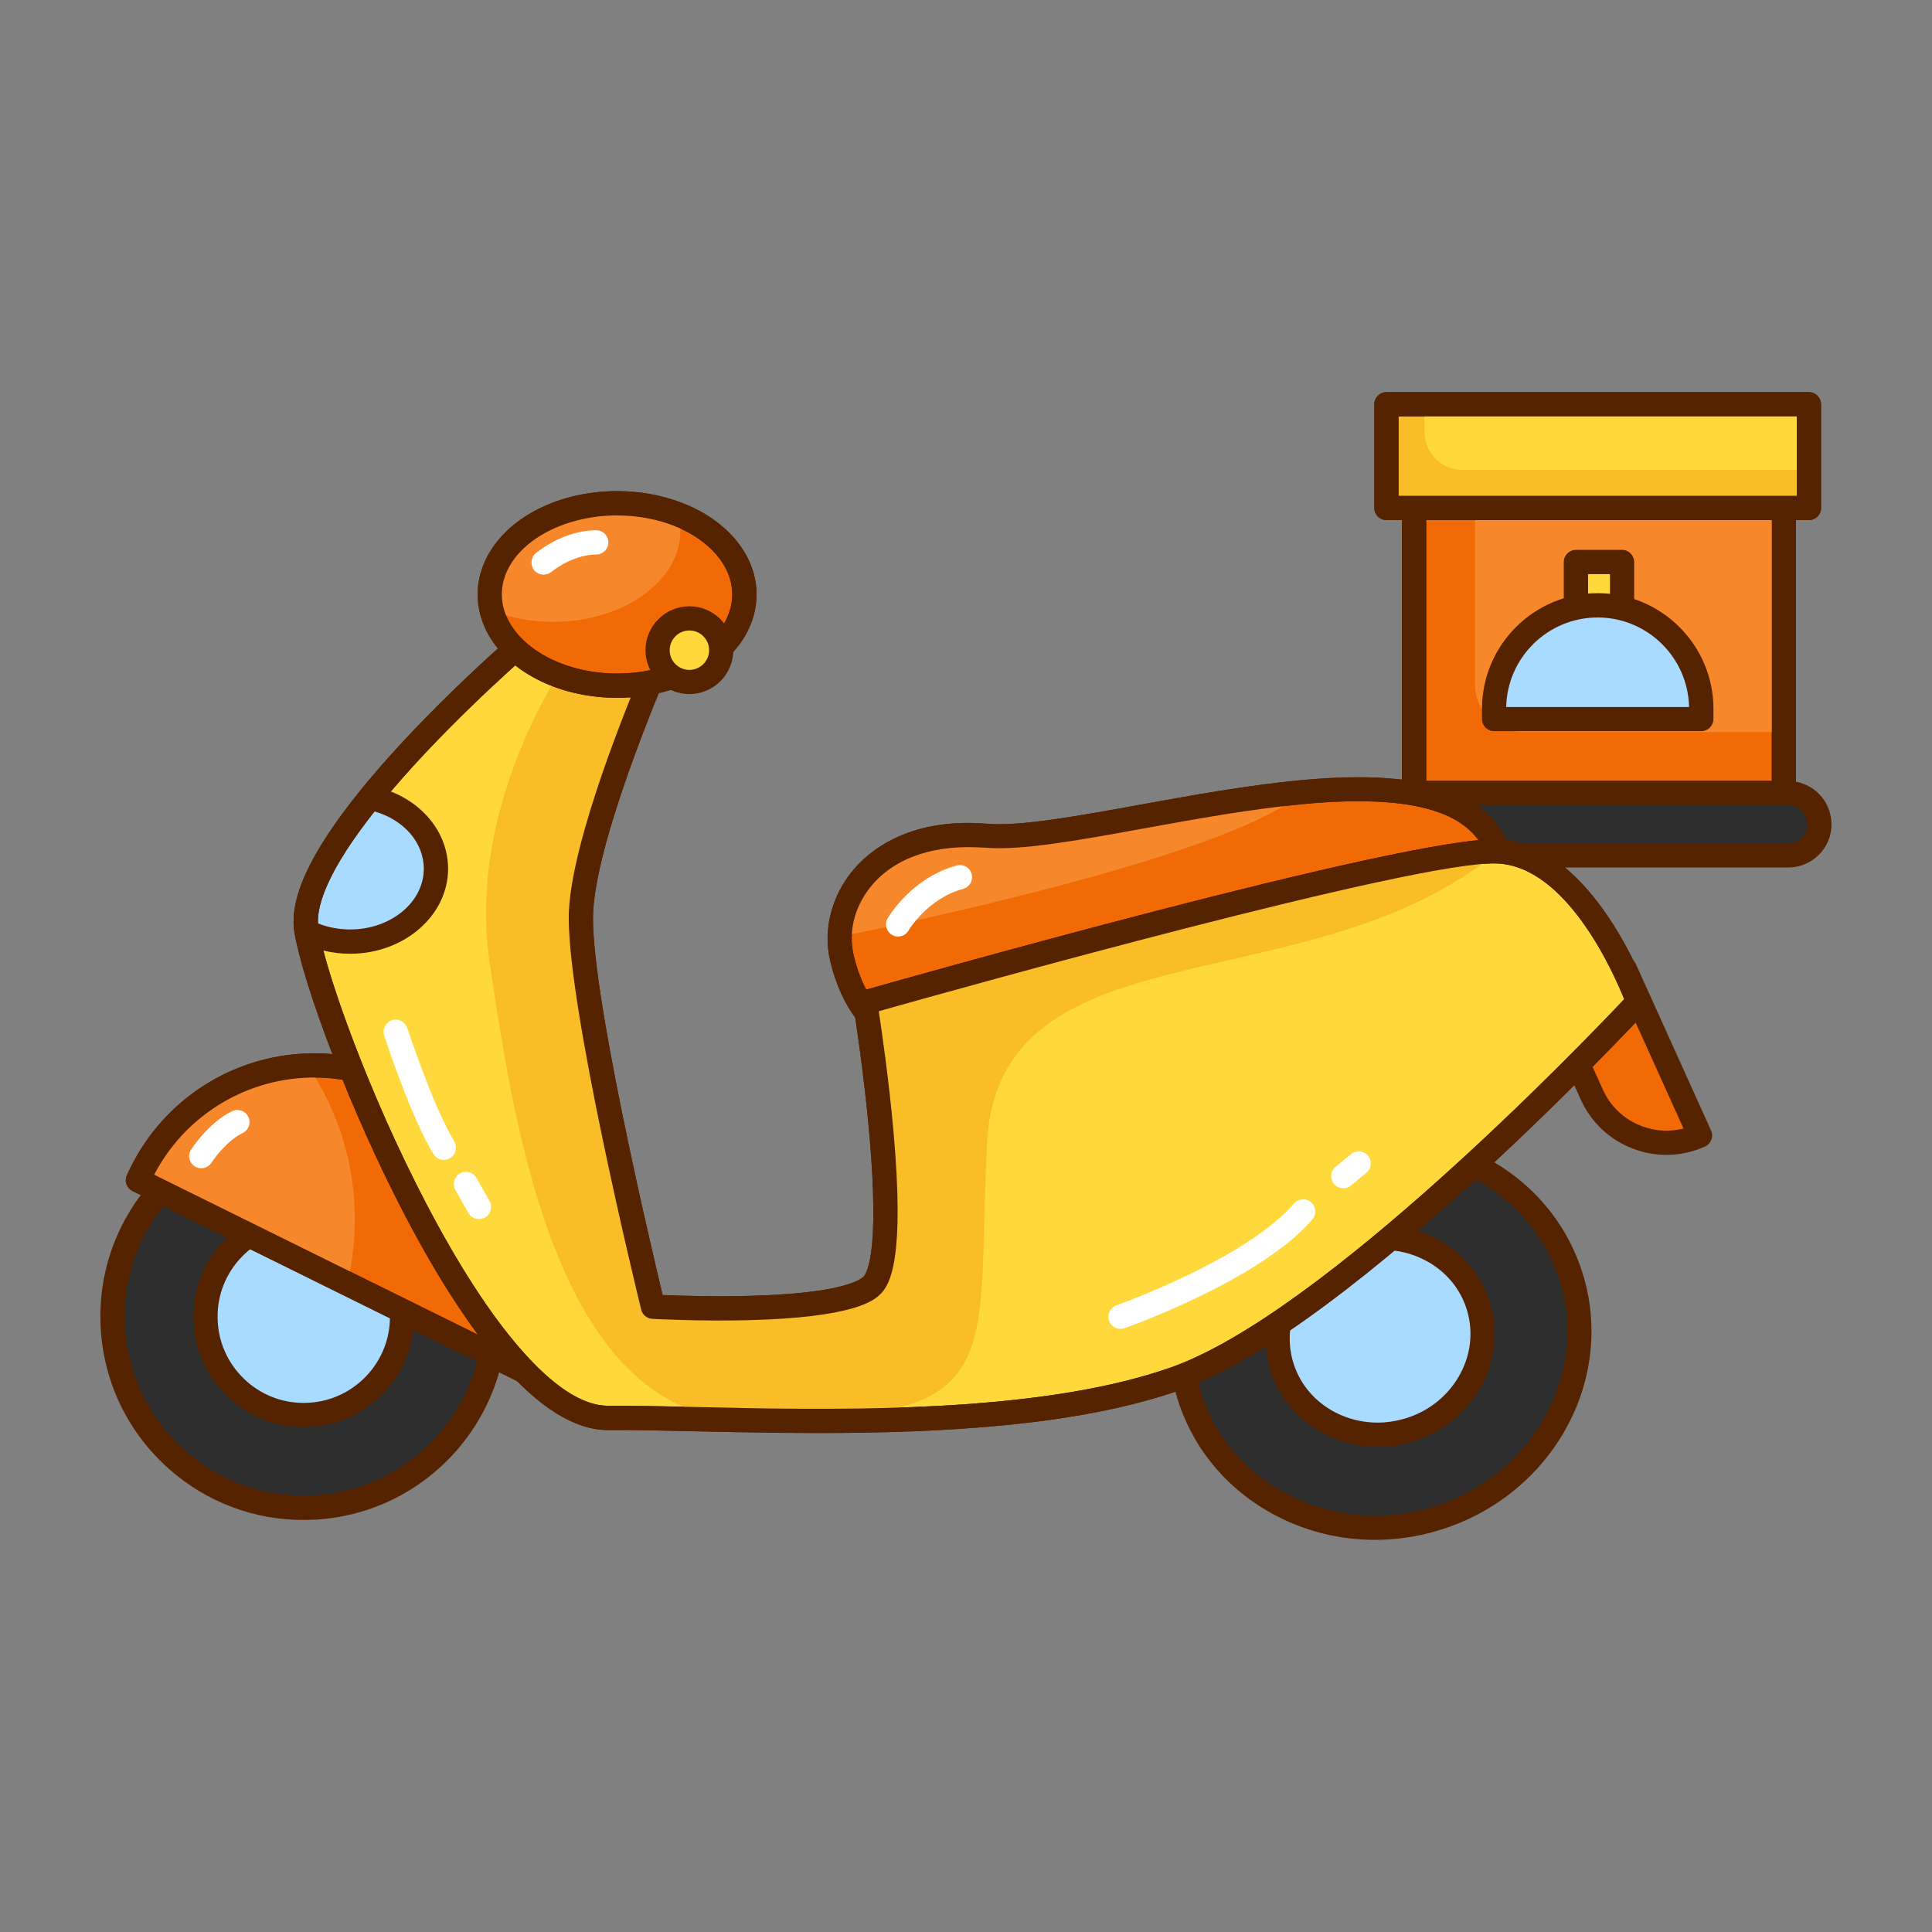 <?xml version="1.0" encoding="utf-8"?>
<!-- Generator: Adobe Illustrator 24.1.1, SVG Export Plug-In . SVG Version: 6.00 Build 0)  -->
<svg version="1.1" id="图层_1" xmlns="http://www.w3.org/2000/svg" xmlns:xlink="http://www.w3.org/1999/xlink" x="0px" y="0px"
	 viewBox="0 0 2020 2020" style="enable-background:new 0 0 2020 2020;" xml:space="preserve">
<rect x="0" y="0" width="2020" height="2020" fill="#808080" stroke="none"/>
<style type="text/css">
	.st0{display:none;}
	.st1{display:inline;}
	.st2{fill:#562300;}
	.st3{fill:#F26A06;}
	.st4{fill:#F7872B;}
	.st5{fill:#2D2D2D;}
	.st6{fill:#F9BD28;}
	.st7{fill:#FFD93B;}
	.st8{fill:#A9DAFF;}
	.st9{fill:#FFFFFF;}
</style>
<g id="OUTLINE" class="st0">
	<g class="st1">
		<path class="st2" d="M1695.3,857.8V641.9h10.7c5.5,0,10-4.5,10-10v-85.7c0-5.5-4.5-10-10-10h-348.8c-5.5,0-10,4.5-10,10v85.7
			c0,5.5,4.5,10,10,10h12.9v214.2c-22.8-2.8-50.2-2.6-82.6,0.3c-43.7,4-91.3,12.7-133.4,20.3c-51.1,9.3-99.4,18.1-126.4,15.8
			c-28.2-2.4-53.2,1.3-74.5,11c-19.2,8.7-34.6,22.2-44.7,38.9c-8,13.3-12.4,28.2-12.7,43.2c-0.1,7,0.6,13.8,2.2,20.4
			c5.3,21.7,13.3,36.6,20.8,46.7c2.7,18.2,8.2,56.3,11.6,95.6c8.9,100.5-2.6,116.2-5,118.3c-4.6,4.1-23.1,13.8-94.6,15.7
			c-29.9,0.8-58.2-0.2-71.2-0.7c-10.2-42.3-60.7-256.5-57.3-317.1c2.7-47.9,35.6-134.6,54.1-179.9c3.3-0.8,6.6-1.6,9.8-2.6
			c4.7,2.2,9.9,3.5,15.5,3.5c19.6,0,35.6-15.6,36.2-35c12.4-13.8,19.1-30.1,19.1-47.3c0-31.6-23.2-60.4-60.7-75.2
			c-16.6-6.6-35.4-10.1-54.5-10.1c-47,0-88.8,20.7-106.5,52.8c-5.7,10.3-8.6,21.3-8.6,32.5c0,5.3,0.6,10.5,1.9,15.6
			c2.6,10.5,7.7,20.3,14.8,29c-26.2,23.7-75.4,70-113.4,117c-41.1,50.9-59,89.1-54.5,117l0,0.1c0.1,0.5,0.1,0.9,0.2,1.3
			c3.6,21,15,57.4,31.2,99.5c-6.9-0.6-13.8-0.8-20.8-0.6c-62.3,2.2-118.1,38.3-145.8,94.1l-3,6.2c-1.2,2.4-1.4,5.1-0.5,7.6
			c0.9,2.5,2.7,4.6,5,5.8l6.8,3.4c-23.9,31.9-35.6,70.9-33,111.2c2.9,44.7,23,85.7,56.7,115.2c30.9,27.1,69.8,41.8,110.5,41.8
			c3.7,0,7.4-0.1,11-0.4c44.7-2.9,85.6-23,115.2-56.7c16.7-19.1,28.7-41.2,35.4-64.9l14.9,7.3c26.5,26.8,51.6,40.3,74.8,40.3
			c0.1,0,0.3,0,0.4,0c20.2-0.1,44.3,0.4,72.3,1c11,0.2,22.5,0.5,34.4,0.7l4.9,0.1c0.1,0,0.1,0,0.2,0h0.2c19.8,0.4,40,0.6,60.5,0.6
			c104.3,0,213.4-6.2,295.6-34.3c0.3,0.9,0.5,1.9,0.8,2.8c12.4,43.1,41.6,78.5,82.3,99.7c25.3,13.2,53.3,19.9,81.6,19.9
			c16.9,0,34-2.4,50.8-7.2c92.8-26.7,147.4-120.7,121.9-209.4c-11.6-40.1-37.7-73.6-74.1-95.1c24.5-22.8,47.1-44.8,66.1-63.7l5.4,12
			c8.5,18.9,23.9,33.3,43.3,40.6c8.9,3.4,18.2,5,27.4,5c10.8,0,21.7-2.3,31.9-6.9c2.4-1.1,4.3-3.1,5.2-5.6s0.8-5.2-0.2-7.7
			l-62.2-137.7c-0.4-1-1-1.8-1.7-2.6c-11.6-23.6-30.7-55.5-56.6-77h184.2c19.7,0,35.7-16,35.7-35.7
			C1724.6,875.4,1711.9,860.8,1695.3,857.8z M1367.1,621.9v-65.7h21.4h307.4v44.2v21.5H1367.1z M1430.3,641.9h245v175v40.3H1390
			V641.9L1430.3,641.9L1430.3,641.9z M927.6,1029.5c-3.8-7.2-7.4-16.4-10.3-28.1c-1.2-4.9-1.8-10-1.7-15.3c0-0.8,0-1.5,0.1-2.3
			c0.6-10.7,4-21.4,9.8-31c16-26.4,46.9-41,86.2-41c4.6,0,9.4,0.2,14.2,0.6c29.6,2.5,76.9-6.1,131.7-16
			c36.1-6.6,76.3-13.9,114.3-18.3c5.8-0.7,11.6-1.3,17.3-1.8c50.6-4.6,87.5-2.2,112.9,7.6c0.1,0,0.2,0.1,0.2,0.1
			c13.6,5.2,23.7,12.5,30.5,22C1330.2,915.8,969.9,1017.4,927.6,1029.5z M781.6,765.5c-9,0-16.3-7.3-16.3-16.3s7.3-16.3,16.3-16.3
			c9,0,16.3,7.3,16.3,16.3S790.6,765.5,781.6,765.5z M632.8,680.4c14-25.4,49.8-42.4,89-42.4c16.5,0,32.8,3,47.1,8.7
			c1.8,0.7,3.5,1.5,5.3,2.2c26.5,12.1,42.8,32.6,42.8,54.4c0,8.3-2.3,16.3-6.6,23.8c-6.6-8.6-17-14.1-28.7-14.1
			c-20,0-36.3,16.3-36.3,36.3c0,5.9,1.4,11.5,4,16.5c-8.8,1.8-18.1,2.8-27.5,2.8c-7,0-14-0.5-20.7-1.6c-34.2-5.3-61.7-23.6-71-46.5
			c-0.8-2.1-1.6-4.2-2.1-6.4c-0.9-3.5-1.3-7.2-1.3-10.8C626.7,695.4,628.8,687.7,632.8,680.4z M474.9,974.7c0-0.4,0-0.9,0-1.4
			c0,0,0,0,0,0c0-0.5,0-0.9,0-1.4c0-0.1,0-0.1,0-0.2c0-0.5,0-0.9,0.1-1.4c0-0.1,0-0.2,0-0.3c0-0.5,0.1-1,0.1-1.5c0-0.1,0-0.2,0-0.3
			c0.1-0.5,0.1-1,0.2-1.6c0-0.1,0-0.1,0-0.2c0.1-0.5,0.2-1,0.3-1.6c0-0.1,0-0.2,0-0.3c0.1-0.5,0.2-1.1,0.3-1.7c0-0.1,0-0.3,0.1-0.4
			c0.1-0.5,0.2-1.1,0.4-1.7c0-0.1,0.1-0.3,0.1-0.4c0.1-0.6,0.3-1.2,0.5-1.8c0-0.1,0.1-0.2,0.1-0.4c0.2-0.6,0.3-1.2,0.5-1.8
			c0-0.1,0-0.2,0.1-0.3c0.2-0.6,0.4-1.3,0.6-1.9c0-0.2,0.1-0.3,0.1-0.5c0.2-0.6,0.4-1.3,0.7-2c0.1-0.2,0.1-0.3,0.2-0.5
			c0.2-0.7,0.5-1.3,0.8-2c0.1-0.2,0.1-0.3,0.2-0.5c0.3-0.7,0.6-1.4,0.9-2.2c0-0.1,0.1-0.3,0.1-0.4c0.3-0.7,0.6-1.4,0.9-2.1
			c0.1-0.2,0.1-0.3,0.2-0.4c0.3-0.8,0.7-1.5,1-2.3c0.1-0.2,0.2-0.4,0.3-0.6c0.4-0.8,0.7-1.5,1.1-2.3c0.1-0.2,0.2-0.4,0.3-0.6
			c0.4-0.8,0.8-1.6,1.2-2.4c0.1-0.2,0.2-0.4,0.3-0.6c0.4-0.8,0.8-1.6,1.3-2.5c0.1-0.1,0.1-0.3,0.2-0.4c0.5-0.9,0.9-1.7,1.4-2.6
			c0.1-0.2,0.2-0.4,0.3-0.6c0.5-0.9,1-1.8,1.5-2.7c0.1-0.2,0.3-0.5,0.4-0.7c0.5-0.9,1.1-1.8,1.6-2.8c0.1-0.2,0.3-0.5,0.4-0.7
			c0.6-1,1.2-2,1.8-3c0.1-0.2,0.2-0.3,0.3-0.5c0.6-1,1.2-1.9,1.8-2.9c0.1-0.2,0.2-0.3,0.3-0.5c0.7-1,1.4-2.1,2.1-3.2
			c0.1-0.2,0.3-0.5,0.5-0.7c0.7-1,1.4-2.1,2.1-3.2c0.2-0.2,0.3-0.5,0.5-0.7c0.8-1.1,1.5-2.2,2.3-3.3c0.1-0.2,0.3-0.4,0.4-0.6
			c0.8-1.2,1.7-2.4,2.5-3.6c0-0.1,0.1-0.1,0.2-0.2c0.9-1.2,1.8-2.4,2.7-3.7c0.1-0.2,0.3-0.4,0.4-0.6c0.9-1.2,1.8-2.5,2.8-3.7
			c0.2-0.2,0.4-0.5,0.5-0.7c1-1.3,1.9-2.5,2.9-3.8c0.2-0.2,0.3-0.5,0.5-0.7c1-1.3,2.1-2.7,3.2-4c0,0,0.1-0.1,0.1-0.1
			c24.2,7,40.7,25.8,40.7,47.3c0,27.7-27.3,50.1-60.8,50.1C492.3,979.8,483.2,978.1,474.9,974.7
			C474.9,974.8,474.9,974.7,474.9,974.7z M466.9,1102.2c2-0.1,4-0.1,6-0.1c7.5,0,15,0.7,22.5,1.8c14.8,36.5,32.7,75.9,51.8,112.4
			c20.3,38.8,40.4,71.6,60.1,98.2l-105.8-52.3l-161.7-79.9C364.6,1134.7,413,1104.1,466.9,1102.2z M419,1243.8l115.3,57
			c-0.3,16.9-6.4,32.9-17.7,45.7c-12.5,14.3-29.9,22.8-48.9,24c-19,1.2-37.3-5-51.5-17.6c-14.3-12.5-22.8-29.9-24-48.9
			c-1.2-19,5-37.3,17.5-51.5C412.6,1249.4,415.7,1246.4,419,1243.8z M574.2,1397.1c-26.1,29.7-62.1,47.4-101.5,49.9
			s-77.4-10.4-107.1-36.5c-29.7-26.1-47.4-62.1-49.9-101.5c-2.4-36.7,8.7-72.2,31.3-100.9l52.7,26c-1.7,1.7-3.4,3.4-4.9,5.2
			c-16.1,18.3-24.1,41.7-22.5,66s12.5,46.5,30.8,62.6c16.8,14.7,37.9,22.7,60,22.7c2,0,4-0.1,6-0.2c44.5-2.9,79.5-37.4,84.6-80.1
			l52.7,26.1C600.7,1358.7,589.8,1379.4,574.2,1397.1z M1500.9,1272.7c22.5,78.1-26,160.9-108.2,184.6
			c-39.9,11.5-81.6,7.5-117.6-11.2c-35.8-18.7-61.4-49.7-72.3-87.5c-0.4-1.5-0.8-3-1.2-4.6c16.9-7.3,35.6-17.4,55.8-30.2
			c0.4,6.1,1.5,12.1,3.2,18.1c11.4,39.5,48.4,65,89.1,65c9,0,18.2-1.3,27.3-3.9c24.3-7,44.5-22.6,57-44c12.6-21.5,15.8-46.3,9-69.7
			c-6.8-23.4-22.6-42.7-44.7-54.2c-5-2.6-10.2-4.7-15.6-6.4c15.4-13.2,31.3-27.4,47.8-42.4
			C1465.3,1205.1,1490.3,1235.7,1500.9,1272.7z M1277.7,1310.7c26.2-17.8,54.9-39.8,86-65.7c8.8,1.1,17.4,3.8,25.4,7.9
			c17.2,9,29.5,23.9,34.8,42l0,0c5.2,18.1,2.7,37.3-7.1,54.1c-9.9,16.9-25.9,29.3-45.3,34.8c-7.3,2.1-14.6,3.1-21.8,3.1
			c-32,0-61-19.8-69.9-50.5C1277.5,1328,1276.8,1319.2,1277.7,1310.7z M1562.9,1056.6l39.6,87.6c-11.4,2.9-23.3,2.3-34.5-1.9
			c-14.4-5.4-25.8-16.1-32.1-30.1l-8.5-18.9C1542.8,1077.5,1555.1,1064.8,1562.9,1056.6z M1553.5,1037.4
			c-33,34.9-249.1,260.4-374.9,304.3c-62.3,21.7-141.9,30.2-223.2,32.9c-43.1,1.4-86.6,1.2-128.3,0.4c-0.1,0-0.1,0-0.2,0h-0.2
			l-4.8-0.1c-11.8-0.2-23.3-0.5-34.3-0.7c-3.7-0.1-7.3-0.2-10.9-0.2c-23.6-0.5-44.3-0.9-62-0.8c-0.1,0-0.2,0-0.3,0
			c-21.1,0-45.7-16.2-73.3-48.1c-24.5-28.5-50.2-68.2-76.3-118c-42.4-80.9-73.9-165.7-85.4-209.9c7.2,1.8,14.6,2.7,22.1,2.7
			c44.6,0,80.8-31.5,80.8-70.1c0-28.1-18.8-52.6-47.1-63.8c36.1-42.5,79.3-83.1,102.6-104.1c8.6,6.7,18.6,12.4,29.8,16.8
			c9.4,3.7,19.6,6.4,30.4,8.1c7.8,1.2,15.8,1.8,23.8,1.8c3.9,0,7.7-0.1,11.5-0.4c-19.3,48.3-48.4,127.8-51,175.3
			c-3.9,69.9,57.1,319.6,59.7,330.2c1,4.3,4.8,7.4,9.2,7.6c0.4,0,38.7,2.1,80.1,1.1c86.5-2.2,102.2-16.1,107.4-20.7
			c9.4-8.3,20.9-31.4,11.7-135.1c-3.7-41.7-9.5-82.1-12.2-99.4c59-16.6,405.9-113.8,497.7-121.5c5.1-0.4,9.4-0.6,12.9-0.4
			C1505.7,927.8,1544.2,1014.3,1553.5,1037.4z M1688.9,908.6h-220.1c-4.2-1.3-8.5-2.2-12.9-2.8c-5.4-11.4-13.5-21-24.2-28.7h257.1
			c8.7,0,15.7,7.1,15.7,15.7C1704.6,901.6,1697.6,908.6,1688.9,908.6z"/>
		<path class="st2" d="M1446,816.1h15.8h155.3c5.5,0,10-4.5,10-10v-8.3c0-42.2-27.4-78-65.4-90.7v-30.6c0-5.5-4.5-10-10-10h-38.1
			c-5.5,0-10,4.5-10,10v29.9c-39.1,12-67.6,48.4-67.6,91.4v0.4v8C1436,811.7,1440.5,816.1,1446,816.1z M1523.6,686.5h18.1v16.3
			c-3.3-0.3-6.7-0.5-10.1-0.5c-2.7,0-5.3,0.1-7.9,0.3L1523.6,686.5L1523.6,686.5z M1531.5,722.3c41.1,0,74.6,33,75.5,73.9h-151
			C1456.9,755.3,1490.4,722.3,1531.5,722.3z"/>
		<path class="st2" d="M1294.8,1205.1c-4.2-3.6-10.5-3.1-14.1,1.1c-39.3,45.8-145.5,83.6-146.6,84c-5.2,1.8-7.9,7.6-6.1,12.8
			c1.4,4.1,5.3,6.7,9.4,6.7c1.1,0,2.2-0.2,3.3-0.6c4.6-1.6,112.3-40,155.1-89.8C1299.5,1215,1299,1208.7,1294.8,1205.1z"/>
		<path class="st2" d="M1327.8,1165.4l-12.7,10.5c-4.3,3.5-4.9,9.8-1.3,14.1c2,2.4,4.8,3.6,7.7,3.6c2.2,0,4.5-0.8,6.4-2.3l12.7-10.5
			c4.3-3.5,4.9-9.8,1.3-14.1S1332.1,1161.8,1327.8,1165.4z"/>
		<path class="st2" d="M1002.5,927c-37.5,10.1-56.4,42.3-57.2,43.7c-1.3,2.2-1.6,4.8-1.1,7.1c0.6,2.7,2.2,5.1,4.8,6.5
			c1.6,0.9,3.3,1.3,5,1.3c3.5,0,6.8-1.8,8.7-5c0.1-0.1,2.1-3.5,6-8.3c7-8.5,20.2-21.1,39-26.1c5.3-1.4,8.5-6.9,7.1-12.3
			C1013.3,928.7,1007.8,925.5,1002.5,927z"/>
		<path class="st2" d="M587.4,1154.9c-17.4-28.4-38.5-92.9-38.8-93.6c-1.7-5.3-7.4-8.1-12.6-6.4c-5.3,1.7-8.1,7.4-6.4,12.6
			c0.9,2.7,22.1,67.4,40.7,97.8c1.9,3.1,5.2,4.8,8.5,4.8c1.8,0,3.6-0.5,5.2-1.5C588.8,1165.8,590.3,1159.6,587.4,1154.9z"/>
		<path class="st2" d="M605.8,1185c-2.7-4.8-8.8-6.5-13.6-3.8s-6.5,8.8-3.8,13.6l10.8,19c1.8,3.3,5.2,5.1,8.7,5.1
			c1.7,0,3.4-0.4,4.9-1.3c4.8-2.7,6.5-8.8,3.8-13.6L605.8,1185z"/>
		<path class="st2" d="M661.2,686.9c2.3,0,4.6-0.8,6.5-2.4c0.2-0.1,17.2-14.3,36.9-14.3c5.5,0,10-4.5,10-10s-4.5-10-10-10
			c-27.4,0-49,18.3-50,19.1c-4.2,3.6-4.7,9.9-1.1,14.1C655.6,685.7,658.4,686.9,661.2,686.9z"/>
		<path class="st2" d="M404,1129.9c-19.4,9.4-33.3,30.8-33.9,31.8c-3,4.7-1.6,10.8,3,13.8c1.7,1.1,3.5,1.6,5.4,1.6
			c3.3,0,6.5-1.6,8.4-4.6c3.1-4.9,13.8-18.7,25.7-24.5c5-2.4,7-8.4,4.6-13.4C415,1129.5,409,1127.5,404,1129.9z"/>
	</g>
</g>
<g id="OUTLINE_FILLED">
	<g>
		<g>
			<rect x="1478.5" y="464" class="st3" width="386.6" height="365.1"/>
			<path class="st2" d="M1865.1,841.8h-386.6c-7,0-12.7-5.7-12.7-12.7V464c0-7,5.7-12.7,12.7-12.7h386.6c7,0,12.7,5.7,12.7,12.7
				v365.1C1877.8,836.1,1872.1,841.8,1865.1,841.8z M1491.2,816.5h361.3V476.7h-361.3V816.5z"/>
		</g>
		<g>
			<path class="st4" d="M1865.1,464v301.4h-273.3c-27.4,0-49.6-22.2-49.6-49.6V464H1865.1z"/>
		</g>
		<g>
			<path class="st5" d="M1869.7,894.3h-398.6c-18,0-32.6-14.6-32.6-32.6l0,0c0-18,14.6-32.6,32.6-32.6h398.6
				c18,0,32.6,14.6,32.6,32.6l0,0C1902.3,879.7,1887.7,894.3,1869.7,894.3z"/>
			<path class="st2" d="M1869.7,907h-398.6c-24.9,0-45.2-20.3-45.2-45.2c0-24.9,20.3-45.2,45.2-45.2h398.6
				c24.9,0,45.2,20.3,45.2,45.2C1915,886.7,1894.7,907,1869.7,907z M1471.1,841.8c-11,0-19.9,8.9-19.9,19.9s8.9,19.9,19.9,19.9
				h398.6c11,0,19.9-8.9,19.9-19.9s-8.9-19.9-19.9-19.9H1471.1z"/>
		</g>
		<g>
			<path class="st2" d="M1865.1,841.8h-386.6c-7,0-12.7-5.7-12.7-12.7V464c0-7,5.7-12.7,12.7-12.7h386.6c7,0,12.7,5.7,12.7,12.7
				v365.1C1877.8,836.1,1872.1,841.8,1865.1,841.8z M1491.2,816.5h361.3V476.7h-361.3V816.5z"/>
		</g>
		<g>
			<rect x="1449.6" y="422.7" class="st6" width="441.7" height="108.5"/>
			<path class="st2" d="M1891.3,543.8h-441.7c-7,0-12.7-5.7-12.7-12.7V422.7c0-7,5.7-12.7,12.7-12.7h441.7c7,0,12.7,5.7,12.7,12.7
				v108.5C1904,538.1,1898.3,543.8,1891.3,543.8z M1462.2,518.5h416.4v-83.1h-416.4V518.5z"/>
		</g>
		<g>
			<path class="st7" d="M1891.3,422.7v68.6H1529c-21.8,0-39.6-17.7-39.6-39.6v-29.1H1891.3z"/>
		</g>
		<g>
			<path class="st2" d="M1891.3,543.8h-441.7c-7,0-12.7-5.7-12.7-12.7V422.7c0-7,5.7-12.7,12.7-12.7h441.7c7,0,12.7,5.7,12.7,12.7
				v108.5C1904,538.1,1898.3,543.8,1891.3,543.8z M1462.2,518.5h416.4v-83.1h-416.4V518.5z"/>
		</g>
		<g>
			<path class="st3" d="M925.8,1076.4c0,0-30.8-14.3-45.5-74.3c-1.8-7.3-2.6-14.9-2.4-22.6c0.3-16.4,5.1-33.2,14.3-48.4
				c21.7-35.9,68.1-63.2,139.1-57.2c64.6,5.4,208.1-34.4,331.2-45.7c57.4-5.3,110.3-4.3,148.7,10.4h0c26.2,10,45.5,26.4,54.9,51.6
				C1618.9,1031.3,925.8,1076.4,925.8,1076.4z"/>
			<path class="st2" d="M925.8,1089.1c-1.8,0-3.6-0.4-5.3-1.2c-1.5-0.7-36.6-17.6-52.4-82.8c-2-8.3-3-17-2.8-25.8
				c0.4-19,6-37.9,16.1-54.7c12.8-21.2,32.4-38.3,56.6-49.3c27-12.3,58.7-17,94.4-14c34.1,2.9,95.3-8.2,160.1-20
				c53.2-9.7,113.5-20.6,168.9-25.7c67.8-6.2,118.2-2.6,154.1,11c0.1,0,0.2,0.1,0.3,0.1c31.2,11.9,52.1,31.8,62.3,59
				c6.4,17,4.3,34.3-5.8,50.1c-18.3,28.3-63,52.8-136.6,75.1c-56.3,17-129.2,32.5-216.9,45.9c-148.8,22.9-290.7,32.2-292.1,32.3
				C926.3,1089.1,926.1,1089.1,925.8,1089.1z M1012.2,885.7c-49.8,0-89,18.5-109.2,51.9c-7.9,13-12.2,27.6-12.5,42.1
				c-0.1,6.6,0.6,13.1,2.1,19.3c10.4,42.9,29.6,59.7,36.3,64.4c23.9-1.7,152.2-11.3,286.1-31.8c86.5-13.3,158.2-28.5,213.3-45.1
				c83-25.1,112.5-49,122.5-64.6c5.9-9.1,7-17.8,3.4-27.5c-7.6-20.3-23.1-34.7-47.3-44.1c-0.1,0-0.2-0.1-0.3-0.1
				c-32.2-12.3-79-15.5-143-9.6c-54.2,5-114,15.8-166.7,25.4c-69.3,12.6-129.2,23.5-166.7,20.3C1024.1,886,1018,885.7,1012.2,885.7z
				"/>
		</g>
		<g>
			<path class="st4" d="M1362.5,828.1c-68.4,61.8-377.6,129.4-484.6,151.4c0.3-16.4,5.1-33.2,14.3-48.4
				c21.7-35.9,68.1-63.2,139.1-57.2C1095.8,879.3,1239.4,839.4,1362.5,828.1z"/>
		</g>
		<g>
			<path class="st2" d="M925.8,1089.1c-1.8,0-3.6-0.4-5.3-1.2c-1.5-0.7-36.6-17.6-52.4-82.8c-2-8.3-3-17-2.8-25.8
				c0.4-19,6-37.9,16.1-54.7c12.8-21.2,32.4-38.3,56.6-49.3c27-12.3,58.7-17,94.4-14c34.1,2.9,95.3-8.2,160.1-20
				c53.2-9.7,113.5-20.6,168.9-25.7c67.8-6.2,118.2-2.6,154.1,11c0.1,0,0.2,0.1,0.3,0.1c31.2,11.9,52.1,31.8,62.3,59
				c6.4,17,4.3,34.3-5.8,50.1c-18.3,28.3-63,52.8-136.6,75.1c-56.3,17-129.2,32.5-216.9,45.9c-148.8,22.9-290.7,32.2-292.1,32.3
				C926.3,1089.1,926.1,1089.1,925.8,1089.1z M1012.2,885.7c-49.8,0-89,18.5-109.2,51.9c-7.9,13-12.2,27.6-12.5,42.1
				c-0.1,6.6,0.6,13.1,2.1,19.3c10.4,42.9,29.6,59.7,36.3,64.4c23.9-1.7,152.2-11.3,286.1-31.8c86.5-13.3,158.2-28.5,213.3-45.1
				c83-25.1,112.5-49,122.5-64.6c5.9-9.1,7-17.8,3.4-27.5c-7.6-20.3-23.1-34.7-47.3-44.1c-0.1,0-0.2-0.1-0.3-0.1
				c-32.2-12.3-79-15.5-143-9.6c-54.2,5-114,15.8-166.7,25.4c-69.3,12.6-129.2,23.5-166.7,20.3C1024.1,886,1018,885.7,1012.2,885.7z
				"/>
		</g>
		<g>
			
				<ellipse transform="matrix(0.707 -0.707 0.707 0.707 -880.465 627.73)" class="st5" cx="317.5" cy="1376.7" rx="199.8" ry="199.8"/>
			<path class="st2" d="M317.2,1589.2c-51.6,0-100.9-18.5-140-52.9c-42.6-37.5-68.1-89.3-71.8-145.9c-3.7-56.6,15-111.3,52.4-154
				c37.5-42.6,89.3-68.1,145.9-71.8c116.9-7.5,218.2,81.4,225.7,198.4c3.7,56.6-15,111.3-52.4,154c-37.5,42.6-89.3,68.1-145.9,71.8
				C326.5,1589,321.9,1589.2,317.2,1589.2z M317.7,1189.5c-4,0-8.1,0.1-12.2,0.4c-49.9,3.2-95.5,25.7-128.5,63.2
				c-33,37.6-49.4,85.7-46.2,135.6c3.2,49.9,25.7,95.5,63.2,128.5c37.6,33,85.7,49.4,135.6,46.2c49.9-3.2,95.5-25.7,128.5-63.2
				c33-37.5,49.4-85.7,46.2-135.6l0,0C497.9,1265.7,415.4,1189.5,317.7,1189.5z"/>
		</g>
		<g>
			<ellipse class="st8" cx="317.5" cy="1376.7" rx="102.8" ry="102.8"/>
			<path class="st2" d="M317.4,1492.1c-28,0-54.8-10.1-76-28.7c-23.2-20.4-37-48.5-39-79.3c-2-30.8,8.1-60.5,28.5-83.6
				c20.4-23.2,48.5-37,79.3-39c30.8-2,60.5,8.1,83.6,28.5c23.2,20.4,37,48.5,39,79.3l0,0c4.1,63.5-44.2,118.5-107.7,122.6
				C322.4,1492,319.9,1492.1,317.4,1492.1z M317.7,1286.6c-2,0-4,0.1-5.9,0.2c-24,1.5-46,12.4-61.9,30.4
				c-15.9,18.1-23.8,41.3-22.2,65.3c1.5,24,12.4,46,30.4,61.9c18.1,15.9,41.3,23.8,65.3,22.2c24-1.5,46-12.4,61.9-30.4
				c15.9-18.1,23.8-41.3,22.2-65.3l0,0c-1.5-24-12.4-46-30.4-61.9C360.4,1294.4,339.5,1286.6,317.7,1286.6z"/>
		</g>
		<g>
			<path class="st3" d="M561.7,1430.7l-3.8,7.8l-194.5-96.2l-219.2-108.4l3.8-7.8c34-68.8,102-109.6,173.7-112.1
				c32.2-1.1,65.2,5.5,96.2,20.8l52.5,25.9C570.2,1210.1,611,1330.9,561.7,1430.7z"/>
			<path class="st2" d="M557.9,1451.1c-1.9,0-3.8-0.4-5.6-1.3l-413.7-204.5c-3-1.5-5.3-4.1-6.4-7.3c-1.1-3.2-0.8-6.7,0.6-9.7
				l3.8-7.8c35-70.7,105.7-116.4,184.6-119.1c35.2-1.2,70.5,6.4,102.2,22.1l52.5,25.9c51.3,25.4,89.6,69.1,107.9,123.3
				c18.3,54.2,14.5,112.2-10.9,163.5l-3.8,7.8c-1.5,3-4.1,5.3-7.3,6.4C560.6,1450.9,559.3,1451.1,557.9,1451.1z M161.2,1228.2
				l390.9,193.2c20.8-44.3,23.6-94.1,7.9-140.6c-16.2-47.8-50-86.4-95.2-108.7l-52.5-25.9c-28-13.8-59.2-20.6-90.1-19.5
				C254,1129.1,192.6,1167.9,161.2,1228.2z"/>
		</g>
		<g>
			<path class="st4" d="M363.4,1342.3l-219.2-108.4l3.8-7.8c34-68.8,102-109.6,173.7-112.1C352.7,1160.2,386.3,1238.2,363.4,1342.3z
				"/>
		</g>
		<g>
			<path class="st2" d="M557.9,1451.1c-1.9,0-3.8-0.4-5.6-1.3l-413.7-204.5c-3-1.5-5.3-4.1-6.4-7.3c-1.1-3.2-0.8-6.7,0.6-9.7
				l3.8-7.8c35-70.7,105.7-116.4,184.6-119.1c35.2-1.2,70.5,6.4,102.2,22.1l52.5,25.9c51.3,25.4,89.6,69.1,107.9,123.3
				c18.3,54.2,14.5,112.2-10.9,163.5l-3.8,7.8c-1.5,3-4.1,5.3-7.3,6.4C560.6,1450.9,559.3,1451.1,557.9,1451.1z M161.2,1228.2
				l390.9,193.2c20.8-44.3,23.6-94.1,7.9-140.6c-16.2-47.8-50-86.4-95.2-108.7l-52.5-25.9c-28-13.8-59.2-20.6-90.1-19.5
				C254,1129.1,192.6,1167.9,161.2,1228.2z"/>
		</g>
		<g>
			<path class="st3" d="M1777.4,1187.2L1777.4,1187.2c-43,19.4-93.7,0.3-113.1-42.7l-43.6-96.4l77.9-35.2L1777.4,1187.2z"/>
			<path class="st2" d="M1742.3,1207.5c-11.7,0-23.4-2.1-34.7-6.4c-24.5-9.3-44-27.5-54.8-51.4l-43.6-96.4c-1.4-3.1-1.5-6.5-0.3-9.7
				c1.2-3.1,3.6-5.7,6.6-7.1l77.9-35.2c6.4-2.9,13.9-0.1,16.8,6.3L1789,1182c1.4,3.1,1.5,6.5,0.3,9.7c-1.2,3.1-3.6,5.7-6.6,7.1
				C1769.8,1204.6,1756,1207.5,1742.3,1207.5z M1637.6,1054.4l38.3,84.9c8,17.7,22.4,31.3,40.6,38.1c14.2,5.4,29.3,6.2,43.7,2.5
				l-67.9-150.2L1637.6,1054.4z"/>
		</g>
		<g>
			
				<ellipse transform="matrix(0.961 -0.277 0.277 0.961 -330.456 454.178)" class="st5" cx="1442.9" cy="1397.2" rx="209.1" ry="199.4"/>
			<path class="st2" d="M1437.4,1610c-35.9,0-71.2-8.5-103.3-25.3c-51.5-26.9-88.5-71.7-104.2-126.2
				c-32.4-112.4,36.9-231.3,154.3-265.2c56.8-16.4,116.3-10.7,167.6,16.1c51.5,26.9,88.5,71.7,104.2,126.2
				c32.4,112.4-36.9,231.3-154.3,265.2C1480.5,1607,1458.8,1610,1437.4,1610z M1448.5,1209.5c-19.1,0-38.3,2.7-57.2,8.2
				c-104.1,30-165.5,134.9-137,233.8c13.8,47.8,46.3,87.2,91.6,110.8c45.5,23.7,98.3,28.8,148.9,14.2
				c104.1-30,165.5-134.9,137-233.8c-13.8-47.8-46.3-87.2-91.6-110.8C1511.7,1217.1,1480.3,1209.5,1448.5,1209.5z"/>
		</g>
		<g>
			
				<ellipse transform="matrix(0.961 -0.277 0.277 0.961 -330.461 454.177)" class="st8" cx="1442.9" cy="1397.2" rx="107.5" ry="102.5"/>
			<path class="st2" d="M1440.3,1512.7c-51.5,0-98.4-32.3-112.8-82.3c-8.5-29.7-4.5-61,11.4-88.3c15.8-27,41.4-46.8,72.2-55.7
				s63-5.7,90.7,8.8c28,14.6,48.1,39,56.6,68.7l0,0c8.5,29.7,4.5,61-11.4,88.3c-15.8,27-41.4,46.8-72.2,55.7
				C1463.3,1511.1,1451.7,1512.7,1440.3,1512.7z M1445.8,1306.8c-9.2,0-18.6,1.3-27.7,4c-24.5,7-44.8,22.7-57.3,44.1
				c-12.4,21.2-15.6,45.5-9,68.5c11.2,38.9,48,64,88.5,64c9.1,0,18.3-1.3,27.5-3.9c24.5-7,44.8-22.7,57.3-44.1
				c12.4-21.2,15.6-45.5,9-68.5l0,0c-6.6-23-22.3-41.9-44-53.2C1476.3,1310.5,1461.2,1306.8,1445.8,1306.8z"/>
		</g>
		<g>
			<path class="st7" d="M1713,1047.5c0,0-308.4,332.7-485.3,394.4c-127.1,44.3-308.2,45.5-449.5,42.9h-0.4c-2.1,0-4.2-0.1-6.2-0.1
				c-52.7-1-99.5-2.4-135.5-2.2c-132.3,0.8-298.6-410.3-315.4-508.5c-0.1-0.6-0.2-1.1-0.3-1.7c-5.7-35.6,25.4-87.4,66.4-138.1
				c68.6-84.8,165.2-167,165.2-167l52.5,5.6l88.5,9.5c0,0-80.3,181.8-85.2,269.4c-4.9,87.7,75.2,414.4,75.2,414.4
				s191.5,10.8,228.3-21.6c36.8-32.5-6.5-296.5-6.5-296.5s568.9-162,661.4-158C1658.6,894.1,1713,1047.5,1713,1047.5z"/>
			<path class="st2" d="M854.6,1498.3c-25.9,0-51.5-0.3-76.6-0.8h-0.3c-0.1,0-0.2,0-0.3,0l-6.2-0.1c-15-0.3-29.6-0.6-43.5-0.9
				c-35.4-0.8-66.1-1.5-91.6-1.3c-0.2,0-0.3,0-0.5,0c-34.4,0-72.1-23.4-112-69.7c-32.3-37.5-66-89.4-99.9-154.2
				c-57.9-110.5-106.5-241.9-115.6-295.2c-0.1-0.5-0.2-1.1-0.3-1.6l0-0.1c-5.6-35.3,17-83.7,69.1-148.1
				c68.5-84.8,165.8-167.9,166.8-168.7c2.6-2.3,6.1-3.3,9.6-3l140.9,15.2c4,0.4,7.6,2.8,9.6,6.3c2,3.5,2.3,7.8,0.6,11.4
				c-0.8,1.8-79.5,180.7-84.2,265c-4.3,76.7,59.8,348,72.6,401.5c16.4,0.7,52.2,1.9,90.1,0.9c90.5-2.3,113.9-14.7,119.7-19.8
				c3-2.7,17.6-22.5,6.3-149.8c-6.1-68.8-16.8-134.5-16.9-135.1c-1-6.3,2.8-12.5,9-14.2c23.3-6.6,572-162.6,665.5-158.4
				c99.9,4.4,155.9,159.3,158.3,165.9c1.6,4.4,0.6,9.4-2.6,12.8c-0.8,0.8-78.6,84.6-177,174.8c-132.9,121.8-238.4,196.8-313.4,223
				C1127.5,1490.3,988,1498.3,854.6,1498.3z M777.8,1472.2h0.3c0.1,0,0.2,0,0.2,0c152.3,2.8,324.3-0.1,445.1-42.2
				c159.3-55.5,433-341.1,474.8-385.3c-11.8-29.2-60.6-138.8-132.8-141.9c-82.5-3.6-567.8,132.2-646.6,154.5
				c3.3,21.9,10.7,73,15.4,125.8c11.7,131.3-2.8,160.5-14.8,171c-6.5,5.8-26.4,23.3-136,26.2c-52.4,1.3-100.9-1.3-101.4-1.4
				c-5.6-0.3-10.3-4.2-11.6-9.6c-3.3-13.4-80.5-329.6-75.5-418.2c4.1-74.6,59.6-211.3,79.4-258L556,680.3
				c-19,16.6-100.3,88.7-159.4,161.8c-58.1,71.9-66.7,109.4-63.7,128.2l0,0.1c0.1,0.4,0.1,0.9,0.2,1.3
				c7.6,44.7,51.2,169.5,113.1,287.8c33.1,63.1,65.6,113.4,96.7,149.4c34.9,40.4,66.1,60.9,92.8,60.9c0.1,0,0.2,0,0.3,0
				c25.9-0.2,56.7,0.5,92.3,1.3c13.9,0.3,28.5,0.6,43.5,0.9L777.8,1472.2z"/>
		</g>
		<g>
			<path class="st8" d="M455.8,908.3c0,42.1-40.2,76.2-89.7,76.2c-16.6,0-32.1-3.8-45.4-10.5c-0.1-0.6-0.2-1.1-0.3-1.7
				c-5.7-35.6,25.4-87.4,66.4-138.1C426.3,842.1,455.8,872.3,455.8,908.3z"/>
			<path class="st2" d="M366.1,997.2c-18,0-35.6-4.1-51.1-11.8c-3.6-1.8-6.1-5.2-6.8-9.1c-0.1-0.6-0.2-1.2-0.3-1.7l0-0.1
				c-5.6-35.3,17-83.7,69.1-148.1c3-3.7,7.7-5.4,12.3-4.5c46.6,9.3,79.2,44.9,79.2,86.6C468.4,957.3,422.5,997.2,366.1,997.2z
				 M332.4,965.4c10.4,4.2,22,6.4,33.7,6.4c42.5,0,77-28.5,77-63.5c0-27.3-20.8-51.1-51.5-59.9C342.4,910.6,331.6,945.9,332.4,965.4
				z"/>
		</g>
		<g>
			<path class="st6" d="M1566.1,890.1c-194.9,162.6-522.1,73.2-534.1,305c-12,231.8,27.7,290.6-247.8,289.9
				c-200.1-0.5-245.7-300.2-272.2-478.4c-23.9-160.5,71.1-304,92.4-333.8l88.5,9.5c0,0-80.3,181.8-85.2,269.4
				c-4.9,87.7,75.2,414.4,75.2,414.4s191.5,10.8,228.3-21.6c36.8-32.5-6.5-296.5-6.5-296.5S1473.6,886,1566.1,890.1z"/>
		</g>
		<g>
			<path class="st2" d="M854.6,1498.3c-25.9,0-51.5-0.3-76.6-0.8h-0.3c-0.1,0-0.2,0-0.3,0l-6.2-0.1c-15-0.3-29.6-0.6-43.5-0.9
				c-35.4-0.8-66.1-1.5-91.6-1.3c-0.2,0-0.3,0-0.5,0c-34.4,0-72.1-23.4-112-69.7c-32.3-37.5-66-89.4-99.9-154.2
				c-57.9-110.5-106.5-241.9-115.6-295.2c-0.1-0.5-0.2-1.1-0.3-1.6l0-0.1c-5.6-35.3,17-83.7,69.1-148.1
				c68.5-84.8,165.8-167.9,166.8-168.7c2.6-2.3,6.1-3.3,9.6-3l140.9,15.2c4,0.4,7.6,2.8,9.6,6.3c2,3.5,2.3,7.8,0.6,11.4
				c-0.8,1.8-79.5,180.7-84.2,265c-4.3,76.7,59.8,348,72.6,401.5c16.4,0.7,52.2,1.9,90.1,0.9c90.5-2.3,113.9-14.7,119.7-19.8
				c3-2.7,17.6-22.5,6.3-149.8c-6.1-68.8-16.8-134.5-16.9-135.1c-1-6.3,2.8-12.5,9-14.2c23.3-6.6,572-162.6,665.5-158.4
				c99.9,4.4,155.9,159.3,158.3,165.9c1.6,4.4,0.6,9.4-2.6,12.8c-0.8,0.8-78.6,84.6-177,174.8c-132.9,121.8-238.4,196.8-313.4,223
				C1127.5,1490.3,988,1498.3,854.6,1498.3z M777.8,1472.2h0.3c0.1,0,0.2,0,0.2,0c152.3,2.8,324.3-0.1,445.1-42.2
				c159.3-55.5,433-341.1,474.8-385.3c-11.8-29.2-60.6-138.8-132.8-141.9c-82.5-3.6-567.8,132.2-646.6,154.5
				c3.3,21.9,10.7,73,15.4,125.8c11.7,131.3-2.8,160.5-14.8,171c-6.5,5.8-26.4,23.3-136,26.2c-52.4,1.3-100.9-1.3-101.4-1.4
				c-5.6-0.3-10.3-4.2-11.6-9.6c-3.3-13.4-80.5-329.6-75.5-418.2c4.1-74.6,59.6-211.3,79.4-258L556,680.3
				c-19,16.6-100.3,88.7-159.4,161.8c-58.1,71.9-66.7,109.4-63.7,128.2l0,0.1c0.1,0.4,0.1,0.9,0.2,1.3
				c7.6,44.7,51.2,169.5,113.1,287.8c33.1,63.1,65.6,113.4,96.7,149.4c34.9,40.4,66.1,60.9,92.8,60.9c0.1,0,0.2,0,0.3,0
				c25.9-0.2,56.7,0.5,92.3,1.3c13.9,0.3,28.5,0.6,43.5,0.9L777.8,1472.2z"/>
		</g>
		<g>
			<path class="st3" d="M778.2,621.6c0,52.7-59.6,95.4-133.1,95.4c-9.7,0-19.1-0.7-28.2-2.2c-52.5-8.1-93.5-38.4-102.9-76.5
				c-1.4-5.4-2.1-11-2.1-16.7c0-12.4,3.3-24.2,9.3-35.1c19.5-35.3,67.6-60.3,123.8-60.3c23.3,0,45.2,4.3,64.3,11.9
				C750.4,554.3,778.2,585.6,778.2,621.6z"/>
			<path class="st2" d="M645.1,729.6c-10.2,0-20.3-0.8-30.1-2.3c-58.1-9-102.5-42.7-113.2-86c-1.6-6.4-2.4-13.1-2.4-19.8
				c0-14.3,3.7-28.1,10.9-41.2c22.4-40.6,75.4-66.8,134.9-66.8c24.1,0,47.9,4.4,69,12.7c47.4,18.7,76.8,55.3,76.8,95.3
				c0,29.7-15.7,57.3-44.3,77.7C719.3,718.8,683.2,729.6,645.1,729.6z M645.1,538.9c-49.7,0-95,21.6-112.7,53.7
				c-5.1,9.3-7.7,19-7.7,28.9c0,4.6,0.6,9.2,1.7,13.7c8.1,32.8,45.3,59.7,92.5,67c8.6,1.3,17.4,2,26.3,2c32.9,0,63.7-9.1,86.7-25.6
				c21.7-15.6,33.7-35.9,33.7-57.1c0-29.4-23.3-56.9-60.8-71.7C686.6,542.7,666,538.9,645.1,538.9z"/>
		</g>
		<g>
			<path class="st4" d="M711.4,554.8c0,52.7-59.6,95.4-133.1,95.4c-9.7,0-19.1-0.7-28.2-2.2c-12.8-2-24.9-5.3-36.1-9.7
				c-1.4-5.4-2.1-11-2.1-16.7c0-12.4,3.3-24.2,9.3-35.1c19.5-35.3,67.6-60.3,123.8-60.3c23.3,0,45.2,4.3,64.3,11.9
				C710.7,543.5,711.4,549.1,711.4,554.8z"/>
		</g>
		<g>
			<path class="st2" d="M645.1,729.6c-10.2,0-20.3-0.8-30.1-2.3c-58.1-9-102.5-42.7-113.2-86c-1.6-6.4-2.4-13.1-2.4-19.8
				c0-14.3,3.7-28.1,10.9-41.2c22.4-40.6,75.4-66.8,134.9-66.8c24.1,0,47.9,4.4,69,12.7c47.4,18.7,76.8,55.3,76.8,95.3
				c0,29.7-15.7,57.3-44.3,77.7C719.3,718.8,683.2,729.6,645.1,729.6z M645.1,538.9c-49.7,0-95,21.6-112.7,53.7
				c-5.1,9.3-7.7,19-7.7,28.9c0,4.6,0.6,9.2,1.7,13.7c8.1,32.8,45.3,59.7,92.5,67c8.6,1.3,17.4,2,26.3,2c32.9,0,63.7-9.1,86.7-25.6
				c21.7-15.6,33.7-35.9,33.7-57.1c0-29.4-23.3-56.9-60.8-71.7C686.6,542.7,666,538.9,645.1,538.9z"/>
		</g>
		<g>
			<ellipse class="st7" cx="720.8" cy="679.8" rx="33.3" ry="33.3"/>
			<path class="st2" d="M720.8,725.7c-25.3,0-45.9-20.6-45.9-45.9s20.6-45.9,45.9-45.9c25.3,0,45.9,20.6,45.9,45.9
				C766.7,705.1,746.1,725.7,720.8,725.7z M720.8,659.2c-11.3,0-20.6,9.2-20.6,20.6s9.2,20.6,20.6,20.6c11.3,0,20.6-9.2,20.6-20.6
				S732.1,659.2,720.8,659.2z"/>
		</g>
		<g>
			<rect x="1647.7" y="587.7" class="st7" width="48.2" height="75.3"/>
			<path class="st2" d="M1695.9,675.6h-48.2c-7,0-12.7-5.7-12.7-12.7v-75.3c0-7,5.7-12.7,12.7-12.7h48.2c7,0,12.7,5.7,12.7,12.7V663
				C1708.6,670,1702.9,675.6,1695.9,675.6z M1660.4,650.3h22.9v-50h-22.9V650.3z"/>
		</g>
		<g>
			<path class="st8" d="M1778.8,751.8h-216.6v-10.6c0-59.8,48.5-108.3,108.3-108.3l0,0c59.8,0,108.3,48.5,108.3,108.3V751.8z"/>
			<path class="st2" d="M1778.8,764.5h-216.6c-7,0-12.7-5.7-12.7-12.7v-10.6c0-66.7,54.3-121,121-121c66.7,0,121,54.3,121,121v10.6
				C1791.4,758.8,1785.8,764.5,1778.8,764.5z M1574.8,739.2h191.2c-1.1-51.8-43.6-93.6-95.6-93.6S1575.9,687.4,1574.8,739.2z"/>
		</g>
		<g>
			<path class="st9" d="M1171.5,1389.4c-5.2,0-10.1-3.3-11.9-8.5c-2.3-6.6,1.1-13.8,7.7-16.1c1.4-0.5,135.8-48.4,185.6-106.4
				c4.6-5.3,12.5-5.9,17.9-1.4c5.3,4.6,5.9,12.5,1.4,17.9c-54.2,63.2-190.6,111.7-196.4,113.8
				C1174.3,1389.1,1172.8,1389.4,1171.5,1389.4z"/>
		</g>
		<g>
			<path class="st9" d="M1404.5,1242.4c-3.6,0-7.3-1.6-9.8-4.6c-4.5-5.4-3.7-13.4,1.7-17.8l16.1-13.3c5.4-4.5,13.4-3.7,17.8,1.7
				c4.5,5.4,3.7,13.4-1.7,17.8l-16.1,13.3C1410.2,1241.5,1407.3,1242.4,1404.5,1242.4z"/>
		</g>
		<g>
			<path class="st9" d="M939,979.2c-2.2,0-4.3-0.5-6.3-1.7c-6-3.5-8.1-11.2-4.7-17.2c1-1.7,24.9-42.6,72.4-55.4
				c6.8-1.8,13.7,2.2,15.5,9c1.8,6.7-2.2,13.7-9,15.5c-37.1,10-56.8,43.2-57,43.5C947.7,976.9,943.4,979.2,939,979.2z"/>
		</g>
		<g>
			<path class="st9" d="M464,1212.7c-4.3,0-8.4-2.2-10.8-6.1c-23.6-38.5-50.4-120.4-51.5-123.9c-2.2-6.6,1.5-13.8,8.1-16
				c6.6-2.2,13.8,1.5,16,8.1c0.3,0.8,27.1,82.5,49.1,118.5c3.6,6,1.8,13.8-4.2,17.4C468.6,1212.1,466.3,1212.7,464,1212.7z"/>
		</g>
		<g>
			<path class="st9" d="M500.7,1274.6c-4.4,0-8.7-2.3-11-6.4l-13.6-24.1c-3.4-6.1-1.3-13.8,4.8-17.3c6.1-3.4,13.8-1.3,17.3,4.8
				l13.6,24.1c3.4,6.1,1.3,13.8-4.8,17.3C505,1274,502.8,1274.6,500.7,1274.6z"/>
		</g>
		<g>
			<path class="st9" d="M568.3,600.8c-3.6,0-7.1-1.5-9.6-4.4c-4.5-5.3-3.9-13.3,1.4-17.9c1.2-1,28.6-24.1,63.3-24.1
				c7,0,12.7,5.7,12.7,12.7c0,7-5.7,12.7-12.7,12.7c-25,0-46.6,17.9-46.8,18.1C574.2,599.8,571.2,600.8,568.3,600.8z"/>
		</g>
		<g>
			<path class="st9" d="M210.4,1221.5c-2.3,0-4.7-0.6-6.8-2c-5.9-3.8-7.6-11.6-3.8-17.5c0.7-1.2,18.3-28.3,42.9-40.2
				c6.3-3,13.9-0.4,16.9,5.9c3.1,6.3,0.4,13.9-5.9,16.9c-15.1,7.3-28.6,24.9-32.6,31.1C218.7,1219.4,214.6,1221.5,210.4,1221.5z"/>
		</g>
	</g>
</g>
<g id="FLAT_COLORED" class="st0">
	<g class="st1">
		<g>
			<rect x="1380" y="578.9" class="st3" width="305.3" height="288.3"/>
		</g>
		<g>
			<path class="st4" d="M1685.3,578.9v238h-215.8c-21.6,0-39.2-17.5-39.2-39.2V578.9H1685.3z"/>
		</g>
		<g>
			<path class="st5" d="M1688.9,918.6h-314.8c-14.2,0-25.7-11.5-25.7-25.7l0,0c0-14.2,11.5-25.7,25.7-25.7h314.8
				c14.2,0,25.7,11.5,25.7,25.7l0,0C1714.6,907.1,1703.1,918.6,1688.9,918.6z"/>
		</g>
		<g>
			<rect x="1357.1" y="546.2" class="st6" width="348.8" height="85.7"/>
		</g>
		<g>
			<path class="st7" d="M1705.9,546.2v54.2h-286.1c-17.3,0-31.2-14-31.2-31.2v-23H1705.9z"/>
		</g>
		<g>
			<path class="st3" d="M943.5,1062.5c0,0-24.4-11.3-35.9-58.7c-1.4-5.8-2-11.8-1.9-17.8c0.3-13,4-26.2,11.3-38.2
				c17.1-28.4,53.7-49.9,109.9-45.2c51,4.3,164.4-27.2,261.5-36.1c45.3-4.2,87.1-3.4,117.4,8.2h0c20.7,7.9,36,20.9,43.4,40.7
				C1490.8,1026.8,943.5,1062.5,943.5,1062.5z"/>
		</g>
		<g>
			<path class="st4" d="M1288.3,866.4c-54,48.8-298.2,102.2-382.7,119.5c0.3-13,4-26.2,11.3-38.2c17.1-28.4,53.7-49.9,109.9-45.2
				C1077.8,906.8,1191.2,875.3,1288.3,866.4z"/>
		</g>
		<g>
			
				<ellipse transform="matrix(0.707 -0.707 0.707 0.707 -783.266 708.138)" class="st5" cx="463.2" cy="1299.6" rx="157.8" ry="157.8"/>
		</g>
		<g>
			<ellipse class="st8" cx="463.2" cy="1299.6" rx="81.1" ry="81.1"/>
		</g>
		<g>
			<path class="st3" d="M656,1342.2l-3,6.1l-153.6-75.9l-173.1-85.6l3-6.2c26.9-54.3,80.6-86.5,137.1-88.5
				c25.5-0.9,51.5,4.3,76,16.4l41.5,20.5C662.7,1168,695,1263.4,656,1342.2z"/>
		</g>
		<g>
			<path class="st4" d="M499.4,1272.4l-173.1-85.6l3-6.2c26.9-54.3,80.6-86.5,137.1-88.5C491,1128.6,517.5,1190.2,499.4,1272.4z"/>
		</g>
		<g>
			<path class="st3" d="M1616,1150L1616,1150c-34,15.3-74,0.2-89.3-33.7l-34.4-76.1l61.5-27.8L1616,1150z"/>
		</g>
		<g>
			
				<ellipse transform="matrix(0.961 -0.277 0.277 0.961 -311.467 425.779)" class="st5" cx="1351.9" cy="1315.7" rx="165.1" ry="157.5"/>
		</g>
		<g>
			
				<ellipse transform="matrix(0.961 -0.277 0.277 0.961 -311.471 425.777)" class="st8" cx="1351.9" cy="1315.7" rx="84.9" ry="81"/>
		</g>
		<g>
			<path class="st7" d="M1565.1,1039.6c0,0-243.5,262.8-383.2,311.5c-100.4,35-243.4,35.9-355,33.9h-0.3c-1.7,0-3.3-0.1-4.9-0.1
				c-41.6-0.8-78.6-1.9-107-1.8c-104.5,0.6-235.8-324-249.1-401.6c-0.1-0.5-0.1-0.9-0.2-1.3c-4.5-28.2,20-69,52.4-109.1
				c54.2-67,130.4-131.9,130.4-131.9l41.5,4.5l69.8,7.5c0,0-63.4,143.5-67.3,212.8c-3.8,69.2,59.4,327.3,59.4,327.3
				s151.3,8.5,180.3-17.1s-5.1-234.1-5.1-234.1s449.3-128,522.3-124.8C1522.2,918.5,1565.1,1039.6,1565.1,1039.6z"/>
		</g>
		<g>
			<path class="st8" d="M572.3,929.7c0,33.2-31.7,60.1-70.8,60.1c-13.1,0-25.4-3-35.9-8.3c-0.1-0.5-0.1-0.9-0.2-1.3
				c-4.5-28.2,20-69,52.4-109.1C549.1,877.4,572.3,901.3,572.3,929.7z"/>
		</g>
		<g>
			<path class="st6" d="M1449.1,915.3c-153.9,128.4-412.3,57.8-421.7,240.9c-9.5,183.1,21.8,229.4-195.7,228.9
				c-158-0.4-194-237.1-215-377.8c-18.8-126.8,56.2-240.1,73-263.6l69.8,7.5c0,0-63.4,143.5-67.3,212.8
				c-3.8,69.2,59.4,327.3,59.4,327.3s151.3,8.5,180.3-17.1s-5.1-234.1-5.1-234.1S1376.1,912.1,1449.1,915.3z"/>
		</g>
		<g>
			<path class="st3" d="M826.9,703.3c0,41.6-47,75.3-105.1,75.3c-7.6,0-15.1-0.6-22.3-1.7c-41.4-6.4-73.8-30.3-81.2-60.4
				c-1.1-4.3-1.6-8.7-1.6-13.2c0-9.8,2.6-19.1,7.3-27.7c15.4-27.9,53.4-47.6,97.8-47.6c18.4,0,35.7,3.4,50.8,9.4
				C805,650.1,826.9,674.9,826.9,703.3z"/>
		</g>
		<g>
			<path class="st4" d="M774.2,650.5c0,41.6-47,75.3-105.1,75.3c-7.6,0-15.1-0.6-22.3-1.7c-10.1-1.6-19.7-4.2-28.5-7.7
				c-1.1-4.3-1.6-8.7-1.6-13.2c0-9.8,2.6-19.1,7.3-27.7c15.4-27.9,53.4-47.6,97.8-47.6c18.4,0,35.7,3.4,50.8,9.4
				C773.6,641.6,774.2,646,774.2,650.5z"/>
		</g>
		<g>
			<ellipse class="st7" cx="781.6" cy="749.3" rx="26.3" ry="26.3"/>
		</g>
		<g>
			<rect x="1513.6" y="676.5" class="st7" width="38.1" height="59.5"/>
		</g>
		<g>
			<path class="st8" d="M1617.1,806.1H1446v-8.3c0-47.2,38.3-85.5,85.5-85.5l0,0c47.2,0,85.5,38.3,85.5,85.5V806.1z"/>
		</g>
		<g>
			<path class="st9" d="M1137.5,1309.6c-4.1,0-8-2.6-9.4-6.7c-1.8-5.2,0.9-10.9,6.1-12.8c1.1-0.4,107.2-38.2,146.6-84
				c3.6-4.2,9.9-4.7,14.1-1.1s4.7,9.9,1.1,14.1c-42.8,49.9-150.5,88.2-155.1,89.8C1139.7,1309.4,1138.6,1309.6,1137.5,1309.6z"/>
		</g>
		<g>
			<path class="st9" d="M1321.5,1193.6c-2.9,0-5.7-1.2-7.7-3.6c-3.5-4.3-2.9-10.6,1.3-14.1l12.7-10.5c4.3-3.5,10.6-2.9,14.1,1.3
				c3.5,4.3,2.9,10.6-1.3,14.1l-12.7,10.5C1326,1192.8,1323.7,1193.6,1321.5,1193.6z"/>
		</g>
		<g>
			<path class="st9" d="M954,985.7c-1.7,0-3.4-0.4-5-1.3c-4.8-2.8-6.4-8.8-3.7-13.6c0.8-1.4,19.7-33.7,57.2-43.7
				c5.3-1.4,10.8,1.7,12.3,7.1c1.4,5.3-1.7,10.8-7.1,12.3c-29.3,7.9-44.9,34.1-45,34.4C960.8,983.9,957.4,985.7,954,985.7z"/>
		</g>
		<g>
			<path class="st9" d="M578.9,1170.1c-3.4,0-6.7-1.7-8.5-4.8c-18.6-30.4-39.8-95.1-40.7-97.8c-1.7-5.3,1.2-10.9,6.4-12.6
				s10.9,1.2,12.6,6.4c0.2,0.7,21.4,65.1,38.8,93.6c2.9,4.7,1.4,10.9-3.3,13.8C582.5,1169.6,580.7,1170.1,578.9,1170.1z"/>
		</g>
		<g>
			<path class="st9" d="M607.8,1218.9c-3.5,0-6.9-1.8-8.7-5.1l-10.8-19c-2.7-4.8-1-10.9,3.8-13.6c4.8-2.7,10.9-1,13.6,3.8l10.8,19
				c2.7,4.8,1,10.9-3.8,13.6C611.2,1218.5,609.5,1218.9,607.8,1218.9z"/>
		</g>
		<g>
			<path class="st9" d="M661.2,686.9c-2.8,0-5.6-1.2-7.6-3.5c-3.6-4.2-3.1-10.5,1.1-14.1c0.9-0.8,22.6-19.1,50-19.1
				c5.5,0,10,4.5,10,10s-4.5,10-10,10c-19.8,0-36.8,14.1-36.9,14.3C665.8,686.1,663.5,686.9,661.2,686.9z"/>
		</g>
		<g>
			<path class="st9" d="M378.6,1177c-1.8,0-3.7-0.5-5.4-1.6c-4.6-3-6-9.2-3-13.8c0.6-0.9,14.4-22.3,33.9-31.8c5-2.4,11-0.3,13.4,4.7
				c2.4,5,0.3,10.9-4.6,13.4c-11.9,5.8-22.6,19.7-25.7,24.5C385.1,1175.4,381.9,1177,378.6,1177z"/>
		</g>
	</g>
</g>
</svg>
